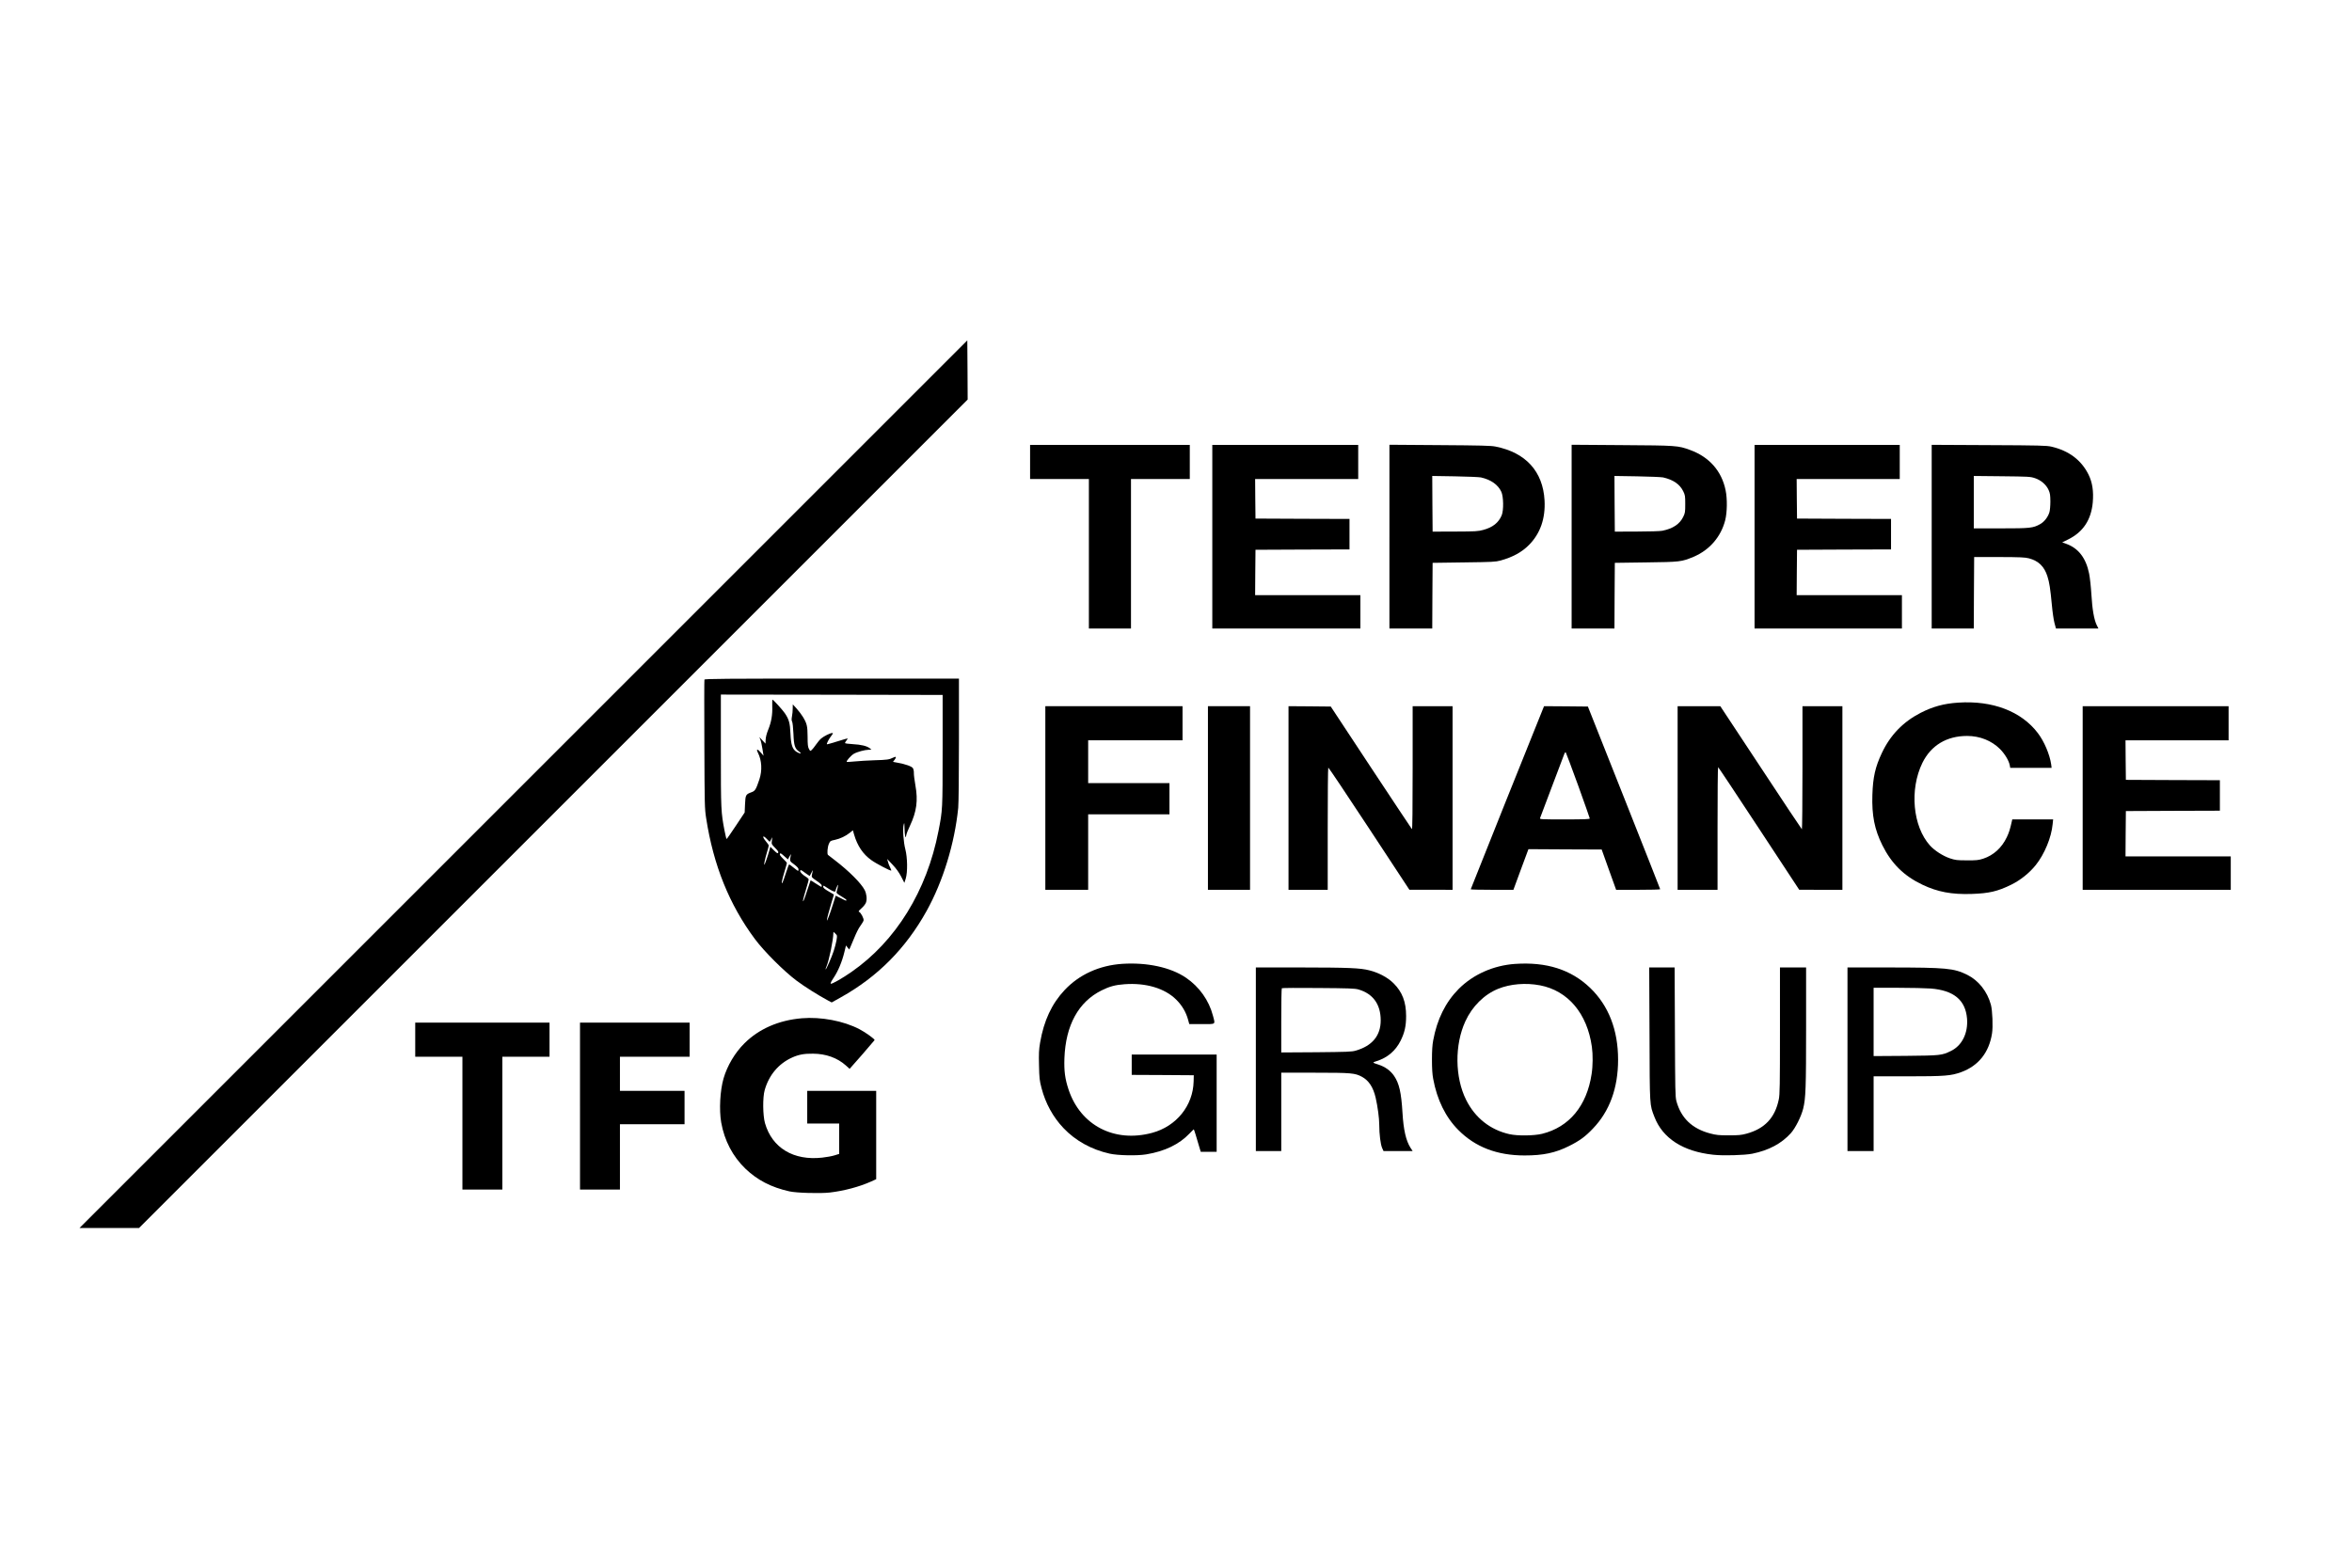 <?xml version="1.0" standalone="no"?>
<!DOCTYPE svg PUBLIC "-//W3C//DTD SVG 20010904//EN"
 "http://www.w3.org/TR/2001/REC-SVG-20010904/DTD/svg10.dtd">
<svg version="1.0" xmlns="http://www.w3.org/2000/svg"
 width="3240pt" height="2160pt" viewBox="0 0 3240 2160"
 preserveAspectRatio="xMidYMid meet">
<g transform="translate(0,2160) scale(0.1,-0.1)"
fill="#000000" stroke="none">
<path d="M7210 10795 l-6115 -6115 410 0 410 0 5708 5708 5707 5707 -2 408 -3
407 -6115 -6115z"/>
<path d="M14190 15235 l0 -235 405 0 405 0 0 -1030 0 -1030 290 0 290 0 0
1030 0 1030 405 0 405 0 0 235 0 235 -1100 0 -1100 0 0 -235z"/>
<path d="M16700 14205 l0 -1265 1020 0 1020 0 0 230 0 230 -725 0 -725 0 2
313 3 312 648 3 647 2 0 210 0 210 -647 2 -648 3 -3 273 -2 272 710 0 710 0 0
235 0 235 -1005 0 -1005 0 0 -1265z"/>
<path d="M19140 14206 l0 -1266 295 0 295 0 2 453 3 452 430 6 c396 5 436 7
506 26 170 47 295 116 394 217 154 157 225 362 212 611 -22 399 -259 660 -675
742 -63 13 -203 16 -769 20 l-693 5 0 -1266z m1260 816 c139 -31 237 -101 282
-199 30 -66 33 -254 5 -322 -42 -102 -123 -167 -253 -202 -72 -20 -105 -22
-389 -23 l-310 -1 -3 384 -2 383 312 -5 c172 -3 333 -10 358 -15z"/>
<path d="M21650 14206 l0 -1266 295 0 295 0 2 453 3 452 430 6 c473 6 488 8
654 77 219 92 377 274 436 502 28 108 31 297 6 415 -54 265 -225 459 -489 555
-167 61 -181 62 -939 67 l-693 5 0 -1266z m1260 816 c140 -32 229 -93 277
-190 26 -53 28 -66 28 -177 0 -111 -2 -124 -28 -177 -49 -100 -141 -161 -287
-191 -33 -6 -176 -11 -355 -11 l-300 -1 -3 384 -2 383 312 -5 c172 -3 333 -10
358 -15z"/>
<path d="M24170 14205 l0 -1265 1015 0 1015 0 0 230 0 230 -725 0 -725 0 2
313 3 312 648 3 647 2 0 210 0 210 -647 2 -648 3 -3 273 -2 272 710 0 710 0 0
235 0 235 -1000 0 -1000 0 0 -1265z"/>
<path d="M26610 14206 l0 -1266 290 0 290 0 2 493 3 492 345 0 c294 -1 355 -4
410 -18 132 -35 211 -112 254 -247 28 -87 40 -169 62 -400 8 -91 24 -200 35
-242 l21 -78 293 0 292 0 -24 48 c-36 74 -61 216 -73 421 -6 102 -20 231 -31
286 -43 215 -146 350 -313 411 l-58 21 85 42 c203 101 314 268 336 509 13 153
-5 275 -59 384 -99 199 -270 328 -511 384 -66 15 -158 18 -861 21 l-788 4 0
-1265z m1422 806 c84 -28 156 -90 189 -164 20 -45 23 -70 24 -158 0 -58 -6
-124 -13 -147 -20 -67 -71 -133 -127 -164 -99 -55 -135 -59 -542 -59 l-373 0
0 361 0 361 388 -4 c366 -4 391 -5 454 -26z"/>
<path d="M9704 12236 c-3 -7 -3 -409 -1 -892 3 -840 4 -885 25 -1019 100 -647
319 -1190 671 -1663 127 -171 402 -445 573 -573 115 -86 298 -201 434 -274
l51 -27 129 72 c505 283 891 672 1177 1186 227 408 388 933 437 1423 6 61 10
445 10 942 l0 839 -1750 0 c-1477 0 -1751 -2 -1756 -14z m3281 -971 c0 -821 0
-825 -57 -1115 -160 -825 -587 -1517 -1199 -1942 -122 -85 -267 -168 -284
-162 -8 4 4 30 39 82 61 91 115 219 147 351 l23 94 22 -28 22 -28 14 29 c8 16
34 78 58 137 24 60 60 132 82 160 21 29 41 62 44 74 7 26 -38 111 -63 120 -11
4 -1 17 36 50 29 26 54 58 61 80 16 45 7 120 -19 170 -48 93 -215 261 -411
411 -47 36 -89 69 -94 73 -15 13 -7 108 12 152 18 40 22 43 82 55 74 16 148
51 207 98 l42 34 16 -57 c46 -158 123 -272 238 -354 66 -48 267 -153 275 -144
2 1 -5 20 -16 42 -11 21 -25 56 -30 78 l-11 40 73 -77 c50 -53 87 -104 119
-164 l45 -88 19 59 c27 89 24 291 -6 405 -25 97 -38 275 -23 335 9 37 10 33
12 -45 1 -47 5 -96 9 -110 7 -23 8 -23 15 12 3 20 26 79 51 130 92 196 113
347 75 558 -12 69 -22 145 -21 168 1 26 -5 54 -13 68 -17 25 -100 55 -211 75
l-64 12 20 25 c32 42 25 55 -18 33 -55 -27 -80 -31 -258 -36 -88 -3 -209 -10
-268 -16 -60 -6 -111 -9 -113 -6 -10 10 59 88 98 111 47 27 151 55 208 56 l35
1 -23 19 c-38 31 -119 51 -234 57 -60 3 -108 10 -108 15 0 6 9 21 20 35 11 15
19 27 17 29 -1 2 -65 -17 -142 -41 -76 -24 -141 -42 -144 -40 -7 8 28 75 61
117 25 33 27 38 11 38 -27 0 -113 -43 -151 -75 -18 -15 -50 -53 -71 -84 -21
-31 -48 -64 -59 -74 -20 -18 -21 -18 -39 15 -14 27 -18 58 -18 168 -1 148 -9
181 -66 275 -18 29 -56 80 -85 112 l-53 58 -1 -56 c0 -31 -4 -80 -10 -108 -7
-39 -7 -59 2 -74 7 -13 14 -84 18 -167 6 -163 20 -207 80 -247 43 -30 11 -32
-36 -3 -58 36 -78 95 -85 250 -6 149 -21 200 -79 285 -34 49 -158 185 -169
185 -3 0 -4 -39 -3 -87 5 -118 -12 -220 -55 -325 -23 -57 -35 -106 -36 -141
l-2 -53 -42 45 -43 46 14 -35 c8 -19 21 -77 29 -129 l15 -94 -35 41 c-46 56
-71 57 -43 2 54 -106 62 -246 20 -371 -47 -139 -58 -157 -109 -175 -78 -29
-82 -36 -88 -165 l-5 -114 -121 -182 c-67 -101 -124 -183 -128 -183 -3 0 -16
51 -28 113 -49 254 -51 284 -51 1105 l0 772 1528 -2 1527 -3 0 -760z m-2380
-1263 c1 2 10 17 18 33 l16 30 -6 -48 c-6 -48 -5 -49 45 -100 39 -39 49 -56
42 -67 -8 -12 -18 -6 -59 34 l-49 49 -12 -44 c-19 -72 -61 -193 -70 -202 -11
-13 7 75 35 169 14 45 25 87 25 94 0 6 -18 33 -41 60 -54 64 -43 91 14 31 21
-23 40 -41 42 -39z m272 -200 c13 24 22 34 19 23 -20 -90 -21 -88 44 -135 41
-31 59 -52 60 -67 0 -13 -3 -23 -6 -23 -3 0 -30 20 -61 45 -30 25 -58 45 -62
45 -4 0 -24 -53 -44 -117 -21 -65 -42 -125 -47 -133 -20 -32 -10 30 25 144 19
64 35 120 35 125 0 5 -23 32 -52 59 -37 36 -49 54 -45 66 6 15 15 11 59 -29
l52 -46 23 43z m278 -270 c2 2 13 24 25 48 15 33 19 37 15 16 -3 -15 -8 -41
-12 -56 -5 -26 1 -32 66 -76 45 -30 71 -54 71 -65 0 -11 -2 -19 -5 -19 -3 0
-37 21 -76 46 -38 26 -71 45 -73 43 -2 -2 -22 -62 -45 -134 -42 -134 -68 -192
-56 -125 4 19 22 85 41 146 19 62 34 118 34 126 0 7 -12 21 -27 30 -58 35 -97
74 -90 91 5 15 16 10 67 -29 34 -25 63 -44 65 -42z m384 -164 c-6 -24 -12 -51
-15 -60 -4 -12 13 -27 66 -58 38 -22 70 -45 70 -50 0 -15 -4 -13 -79 25 l-69
34 -37 -117 c-40 -129 -84 -245 -84 -222 0 22 23 111 62 240 20 63 35 115 34
115 -1 1 -35 20 -74 44 -52 30 -73 48 -73 62 0 13 4 18 13 13 6 -4 40 -25 74
-47 56 -35 83 -41 83 -18 0 12 29 81 34 81 2 0 0 -19 -5 -42z m-16 -725 c-7
-38 -24 -104 -39 -148 -27 -83 -104 -258 -111 -252 -2 2 3 20 12 40 37 88 94
366 95 462 0 18 3 17 27 -8 27 -26 27 -27 16 -94z"/>
<path d="M26975 11919 c-198 -13 -350 -55 -518 -141 -241 -124 -417 -306 -533
-552 -92 -195 -123 -334 -131 -576 -9 -286 29 -476 137 -695 127 -255 298
-424 553 -545 208 -99 402 -136 677 -127 240 8 357 35 545 127 128 63 250 161
338 270 121 151 216 381 233 563 l7 67 -281 0 -282 0 -6 -27 c-24 -109 -40
-157 -69 -218 -70 -147 -183 -249 -325 -296 -67 -21 -92 -24 -225 -23 -136 0
-158 3 -232 27 -98 33 -213 107 -277 178 -237 264 -283 771 -104 1138 119 241
334 371 616 371 175 0 336 -64 453 -180 66 -67 123 -160 135 -226 l6 -34 285
0 285 0 -6 48 c-20 137 -96 317 -184 432 -227 299 -623 451 -1097 419z"/>
<path d="M14400 10605 l0 -1265 295 0 295 0 0 520 0 520 560 0 560 0 0 215 0
215 -560 0 -560 0 0 295 0 295 650 0 650 0 0 235 0 235 -945 0 -945 0 0 -1265z"/>
<path d="M16640 10605 l0 -1265 290 0 290 0 0 1265 0 1265 -290 0 -290 0 0
-1265z"/>
<path d="M17750 10605 l0 -1265 270 0 270 0 0 839 c0 462 3 842 8 845 4 2 257
-375 562 -839 l555 -844 298 0 297 -1 0 1265 0 1265 -275 0 -275 0 0 -852 c0
-564 -3 -849 -10 -842 -5 5 -259 388 -564 849 l-554 840 -291 3 -291 2 0
-1265z"/>
<path d="M21255 11833 c-51 -121 -995 -2481 -995 -2486 0 -4 132 -7 294 -7
l294 0 103 280 104 280 504 -3 505 -2 99 -277 100 -278 304 0 c166 0 303 3
303 8 0 4 -225 572 -498 1262 l-498 1255 -302 3 -302 2 -15 -37z m484 -1053
c88 -245 161 -451 161 -457 0 -10 -76 -13 -346 -13 -326 0 -346 1 -339 18 3 9
78 206 165 437 87 231 164 433 170 449 6 16 14 25 19 20 4 -5 81 -209 170
-454z"/>
<path d="M23110 10605 l0 -1265 275 0 275 0 0 845 c0 465 3 845 8 845 4 0 257
-381 562 -845 l555 -844 298 -1 297 0 0 1265 0 1265 -275 0 -275 0 0 -851 c0
-467 -4 -848 -8 -845 -5 3 -260 386 -566 851 l-558 845 -294 0 -294 0 0 -1265z"/>
<path d="M28690 10605 l0 -1265 1020 0 1020 0 0 230 0 230 -725 0 -725 0 2
313 3 312 648 3 647 2 0 210 0 210 -647 2 -648 3 -3 273 -2 272 710 0 710 0 0
235 0 235 -1005 0 -1005 0 0 -1265z"/>
<path d="M15460 8320 c-315 -21 -593 -147 -794 -361 -177 -188 -286 -421 -338
-724 -17 -102 -19 -149 -15 -315 4 -177 7 -206 35 -313 54 -208 159 -400 302
-550 165 -174 385 -296 635 -352 114 -26 382 -31 506 -10 254 42 453 138 594
286 31 32 58 59 60 59 2 0 13 -33 25 -72 12 -40 33 -110 46 -155 l25 -83 110
0 109 0 0 670 0 670 -585 0 -585 0 0 -140 0 -140 428 -2 427 -3 -2 -85 c-8
-335 -238 -619 -573 -709 -518 -139 -984 102 -1149 594 -50 150 -64 257 -58
435 17 453 193 776 512 934 108 54 188 76 315 85 294 22 555 -55 713 -212 80
-79 134 -171 163 -275 l17 -62 174 0 c200 0 185 -11 152 116 -55 211 -188 398
-372 523 -210 143 -534 213 -877 191z"/>
<path d="M20870 8319 c-298 -21 -576 -145 -775 -344 -181 -182 -299 -419 -352
-710 -12 -62 -17 -145 -17 -265 0 -120 5 -203 17 -265 53 -288 171 -529 347
-705 233 -235 534 -350 912 -350 256 0 423 35 613 130 143 71 224 130 328 240
231 240 347 560 347 950 0 409 -131 745 -385 989 -263 252 -601 360 -1035 330z
m344 -295 c386 -74 651 -388 715 -848 15 -107 14 -263 -4 -376 -66 -437 -309
-730 -682 -822 -111 -27 -338 -30 -449 -5 -264 59 -473 224 -597 472 -156 312
-160 759 -11 1083 94 206 261 371 452 448 168 68 380 85 576 48z"/>
<path d="M17300 7005 l0 -1265 175 0 175 0 0 540 0 540 463 0 c504 0 553 -5
648 -56 95 -52 155 -143 189 -287 28 -122 50 -284 50 -378 0 -127 18 -266 39
-315 l20 -44 200 0 201 0 -30 46 c-62 98 -96 246 -110 482 -17 280 -45 403
-115 507 -50 74 -125 128 -223 159 -79 25 -80 26 -17 46 149 47 260 142 330
282 55 113 75 200 75 339 0 194 -53 332 -173 451 -79 79 -204 146 -332 178
-127 33 -289 39 -947 40 l-618 0 0 -1265z m1413 962 c201 -58 307 -205 307
-426 0 -210 -117 -352 -345 -417 -52 -16 -123 -18 -542 -22 l-483 -3 0 439 c0
241 3 442 8 446 4 4 230 6 502 3 421 -3 504 -6 553 -20z"/>
<path d="M22723 7353 c3 -1012 1 -970 68 -1143 113 -294 394 -475 807 -520
139 -16 434 -7 541 14 229 47 402 140 531 283 64 72 143 230 170 339 35 142
40 286 40 1127 l0 817 -180 0 -180 0 0 -870 c0 -755 -2 -881 -16 -947 -52
-255 -195 -406 -449 -474 -66 -18 -108 -22 -240 -22 -140 0 -172 4 -257 26
-249 66 -401 212 -465 447 -15 59 -17 146 -20 953 l-4 887 -175 0 -175 0 4
-917z"/>
<path d="M25450 7005 l0 -1265 180 0 180 0 0 515 0 515 468 0 c516 0 597 7
739 58 237 87 383 270 424 532 15 94 6 314 -15 395 -49 183 -170 336 -327 414
-186 91 -283 100 -1071 101 l-578 0 0 -1265z m1146 975 c318 -25 479 -158 501
-414 16 -200 -69 -372 -221 -446 -128 -62 -139 -63 -623 -68 l-443 -3 0 470 0
471 333 0 c182 0 386 -5 453 -10z"/>
<path d="M11045 7570 c-318 -27 -590 -146 -790 -345 -130 -128 -238 -311 -288
-485 -48 -167 -62 -432 -32 -606 44 -249 159 -468 333 -636 165 -158 355 -257
607 -313 96 -22 421 -31 556 -16 195 23 404 78 567 151 l72 33 0 608 0 609
-475 0 -475 0 0 -225 0 -225 220 0 220 0 0 -210 0 -209 -64 -20 c-35 -11 -111
-25 -168 -31 -396 -45 -692 133 -790 475 -30 107 -33 354 -4 455 58 206 191
365 378 449 88 40 166 55 288 53 179 -1 336 -58 453 -163 l51 -46 171 194 c93
107 171 198 173 202 5 13 -125 107 -208 150 -220 115 -530 173 -795 151z"/>
<path d="M5720 7275 l0 -235 325 0 325 0 0 -915 0 -915 275 0 275 0 0 915 0
915 325 0 325 0 0 235 0 235 -925 0 -925 0 0 -235z"/>
<path d="M7990 6360 l0 -1150 275 0 275 0 0 450 0 450 445 0 445 0 0 230 0
230 -445 0 -445 0 0 235 0 235 480 0 480 0 0 235 0 235 -755 0 -755 0 0 -1150z"/>
</g>
</svg>
